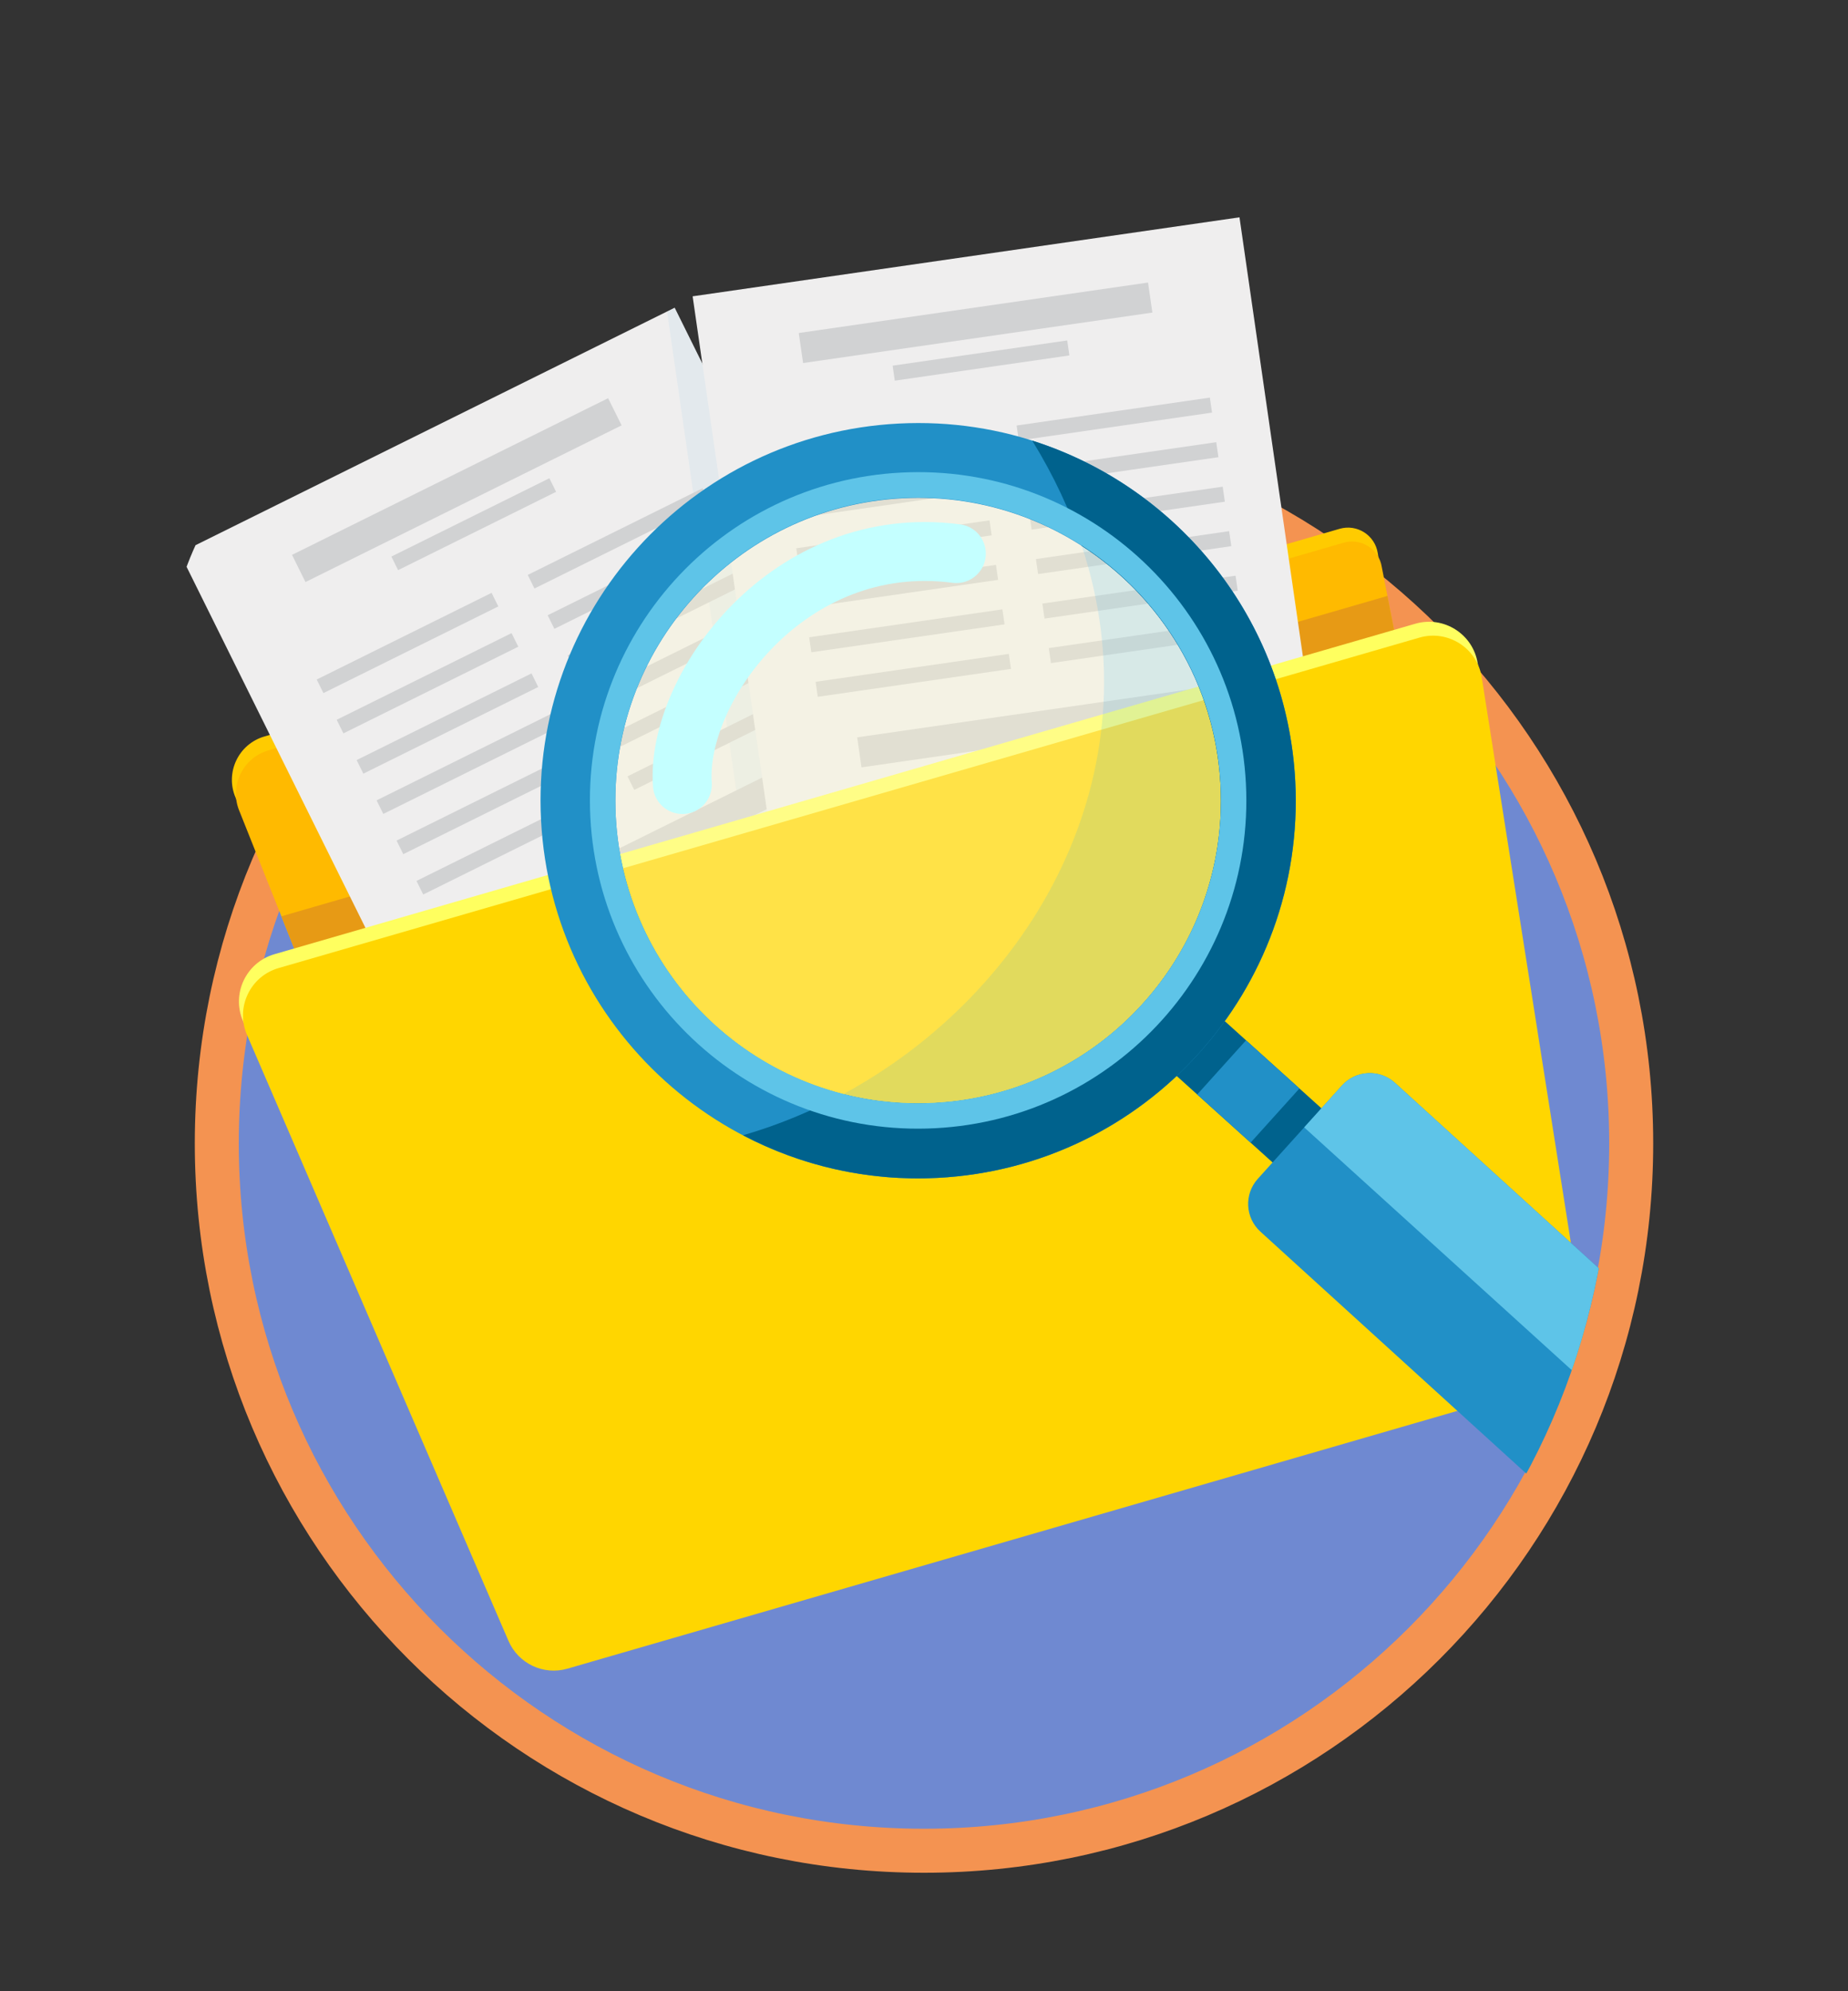 <?xml version="1.0" encoding="utf-8"?>
<!-- Generator: Adobe Illustrator 16.0.0, SVG Export Plug-In . SVG Version: 6.00 Build 0)  -->
<!DOCTYPE svg PUBLIC "-//W3C//DTD SVG 1.1//EN" "http://www.w3.org/Graphics/SVG/1.1/DTD/svg11.dtd">
<svg version="1.1" id="Capa_1" xmlns="http://www.w3.org/2000/svg" xmlns:xlink="http://www.w3.org/1999/xlink" x="0px" y="0px"
	 width="168px" height="181px" viewBox="0 0 168 181" enable-background="new 0 0 168 181" xml:space="preserve">
<rect x="0" y="0" width="168" height="181" fill="#333333" stroke="none"/>
<g>
	<path fill="#6F89D1" stroke="#F49351" stroke-width="4" stroke-miterlimit="10" d="M19.709,103.931
		c0,35.508,28.784,64.291,64.29,64.291c35.509,0,64.292-28.783,64.292-64.291c0-35.507-28.783-64.291-64.292-64.291
		C48.493,39.64,19.709,68.424,19.709,103.931"/>
	<g>
		<defs>
			<path id="SVGID_7_" d="M22.337,103.058c0,35.508,26.157,63.166,61.663,63.166c35.509,0,62.503-27.992,62.503-63.5
				c0-35.507-15.479-105.338-65-89.833C4.5,37,11,52.437,19.709,103.931"/>
		</defs>
		<clipPath id="SVGID_2_">
			<use xlink:href="#SVGID_7_"  overflow="visible"/>
		</clipPath>
		<g clip-path="url(#SVGID_2_)">
			<g>
				<path fill="#FFCB00" d="M50.557,59.261l-26.513,7.678c-2.373,0.688-3.604,3.3-2.626,5.567l21.771,50.449
					c0.819,1.899,2.924,2.892,4.909,2.315l81.783-23.685c1.986-0.575,3.234-2.538,2.912-4.581l-7.543-46.733
					c-0.257-1.63-1.885-2.664-3.469-2.205l-62.327,18.05l-3.964-5.58C54.203,59.241,52.313,58.752,50.557,59.261z"/>
				<path fill="#FFBA00" d="M50.923,60.524l-26.514,7.678c-2.373,0.688-3.604,3.301-2.626,5.567l20.299,50.876l92.551-26.804
					l-9.017-46.309c-0.256-1.628-1.884-2.662-3.468-2.204L59.82,67.381L55.857,61.8C54.568,60.505,52.677,60.016,50.923,60.524z"/>
				<polygon fill="#E79A15" points="25.58,83.286 42.082,124.646 134.633,97.842 126.129,54.167 				"/>
			</g>
			<g>
				<g>
					
						<rect x="27.697" y="35.876" transform="matrix(0.896 -0.444 0.444 0.896 -24.405 30.418)" fill="#EFEEEE" width="50.215" height="62.981"/>
					<polygon opacity="0.42" fill="#D3E2EC" points="61.334,28.004 60.646,28.345 69.503,89.602 82.731,87.688 89.276,84.449 					
						"/>
					
						<rect x="25.483" y="43.194" transform="matrix(0.896 -0.444 0.444 0.896 -15.464 23.047)" fill="#D1D2D3" width="32.074" height="2.756"/>
					
						<rect x="41.952" y="76.461" transform="matrix(0.896 -0.444 0.444 0.896 -28.516 33.809)" fill="#D1D2D3" width="32.074" height="2.757"/>
					
						<rect x="44.411" y="81.429" transform="matrix(0.896 -0.444 0.444 0.896 -30.463 35.413)" fill="#D1D2D3" width="32.073" height="2.756"/>
					
						<rect x="46.869" y="86.395" transform="matrix(0.896 -0.444 0.444 0.896 -32.412 37.021)" fill="#D1D2D3" width="32.075" height="2.757"/>
					
						<rect x="35.041" y="46.987" transform="matrix(0.896 -0.444 0.444 0.896 -16.68 24.046)" fill="#D1D2D3" width="16.032" height="1.377"/>
					<g>
						
							<rect x="28.163" y="57.777" transform="matrix(0.896 -0.444 0.444 0.896 -22.095 22.5)" fill="#D1D2D3" width="17.743" height="1.377"/>
						
							<rect x="29.977" y="61.439" transform="matrix(0.896 -0.444 0.444 0.896 -23.531 23.685)" fill="#D1D2D3" width="17.743" height="1.378"/>
						
							<rect x="31.79" y="65.102" transform="matrix(0.896 -0.444 0.444 0.896 -24.968 24.87)" fill="#D1D2D3" width="17.743" height="1.377"/>
						
							<rect x="33.602" y="68.765" transform="matrix(0.896 -0.444 0.444 0.896 -26.405 26.054)" fill="#D1D2D3" width="17.743" height="1.377"/>
						
							<rect x="35.416" y="72.427" transform="matrix(0.896 -0.444 0.444 0.896 -27.84 27.235)" fill="#D1D2D3" width="17.743" height="1.377"/>
						
							<rect x="37.229" y="76.09" transform="matrix(0.896 -0.444 0.444 0.896 -29.279 28.424)" fill="#D1D2D3" width="17.743" height="1.378"/>
					</g>
					<g>
						
							<rect x="47.353" y="48.276" transform="matrix(0.896 -0.444 0.444 0.896 -15.887 30.026)" fill="#D1D2D3" width="17.744" height="1.378"/>
						
							<rect x="49.166" y="51.939" transform="matrix(0.896 -0.444 0.444 0.896 -17.326 31.216)" fill="#D1D2D3" width="17.744" height="1.377"/>
						
							<rect x="50.98" y="55.602" transform="matrix(0.896 -0.444 0.444 0.896 -18.76 32.392)" fill="#D1D2D3" width="17.744" height="1.377"/>
						
							<rect x="52.792" y="59.265" transform="matrix(0.896 -0.444 0.444 0.896 -20.198 33.58)" fill="#D1D2D3" width="17.744" height="1.377"/>
						
							<rect x="54.606" y="62.928" transform="matrix(0.896 -0.444 0.444 0.896 -21.634 34.765)" fill="#D1D2D3" width="17.744" height="1.377"/>
						
							<rect x="56.419" y="66.591" transform="matrix(0.896 -0.444 0.444 0.896 -23.071 35.949)" fill="#D1D2D3" width="17.744" height="1.377"/>
					</g>
				</g>
				<g>
					
						<rect x="67.197" y="23.004" transform="matrix(0.99 -0.143 0.143 0.99 -6.848 13.769)" fill="#EFEEEE" width="50.216" height="62.982"/>
					
						<rect x="72.628" y="27.944" transform="matrix(0.99 -0.143 0.143 0.99 -3.284 12.99)" fill="#D1D2D3" width="32.074" height="2.757"/>
					
						<rect x="77.941" y="64.684" transform="matrix(0.99 -0.143 0.143 0.99 -8.487 14.129)" fill="#D1D2D3" width="32.072" height="2.756"/>
					
						<rect x="78.733" y="70.17" transform="matrix(0.99 -0.143 0.143 0.99 -9.261 14.295)" fill="#D1D2D3" width="32.074" height="2.756"/>
					
						<rect x="79.527" y="75.655" transform="matrix(0.99 -0.143 0.143 0.99 -10.04 14.468)" fill="#D1D2D3" width="32.074" height="2.756"/>
					
						<rect x="81.145" y="32.061" transform="matrix(0.99 -0.143 0.143 0.99 -3.77 13.1)" fill="#D1D2D3" width="16.032" height="1.377"/>
					<g>
						
							<rect x="71.212" y="40.444" transform="matrix(0.99 -0.143 0.143 0.99 -5.062 11.883)" fill="#D1D2D3" width="17.743" height="1.378"/>
						
							<rect x="71.797" y="44.49" transform="matrix(0.99 -0.143 0.143 0.99 -5.635 12.009)" fill="#D1D2D3" width="17.742" height="1.377"/>
						
							<rect x="72.381" y="48.535" transform="matrix(0.99 -0.143 0.143 0.99 -6.208 12.134)" fill="#D1D2D3" width="17.743" height="1.377"/>
						
							<rect x="72.966" y="52.58" transform="matrix(0.99 -0.143 0.143 0.99 -6.78 12.259)" fill="#D1D2D3" width="17.744" height="1.377"/>
						
							<rect x="73.552" y="56.625" transform="matrix(0.99 -0.143 0.143 0.99 -7.353 12.384)" fill="#D1D2D3" width="17.744" height="1.377"/>
						
							<rect x="74.137" y="60.67" transform="matrix(0.99 -0.143 0.143 0.99 -7.926 12.51)" fill="#D1D2D3" width="17.743" height="1.378"/>
					</g>
					<g>
						
							<rect x="92.404" y="37.381" transform="matrix(0.99 -0.143 0.143 0.99 -4.405 14.884)" fill="#D1D2D3" width="17.744" height="1.377"/>
						
							<rect x="92.99" y="41.425" transform="matrix(0.99 -0.143 0.143 0.99 -4.98 15.016)" fill="#D1D2D3" width="17.743" height="1.377"/>
						
							<rect x="93.574" y="45.47" transform="matrix(0.99 -0.143 0.143 0.99 -5.553 15.14)" fill="#D1D2D3" width="17.744" height="1.378"/>
						
							<rect x="94.159" y="49.515" transform="matrix(0.99 -0.143 0.143 0.99 -6.124 15.261)" fill="#D1D2D3" width="17.743" height="1.377"/>
						
							<rect x="94.744" y="53.561" transform="matrix(0.99 -0.143 0.143 0.99 -6.697 15.386)" fill="#D1D2D3" width="17.743" height="1.377"/>
						
							<rect x="95.329" y="57.605" transform="matrix(0.99 -0.143 0.143 0.99 -7.269 15.51)" fill="#D1D2D3" width="17.744" height="1.378"/>
					</g>
				</g>
			</g>
			<path fill="#FFFF5F" d="M140.5,124.552l-89.282,25.857c-2.168,0.628-4.465-0.456-5.359-2.528L22.091,92.807
				c-1.069-2.476,0.276-5.328,2.866-6.078l103.708-30.035c2.59-0.75,5.251,0.942,5.672,3.605l9.342,59.252
				C144.03,121.78,142.669,123.924,140.5,124.552z"/>
			<path fill="#FFD600" d="M140.866,125.815l-89.282,25.857c-2.169,0.628-4.465-0.456-5.36-2.528L22.456,94.07
				c-1.068-2.477,0.277-5.328,2.867-6.078l103.708-30.035c2.59-0.75,5.251,0.941,5.671,3.605l9.343,59.252
				C144.396,123.044,143.034,125.188,140.866,125.815z"/>
		</g>
		<g clip-path="url(#SVGID_2_)">
			<circle opacity="0.34" fill="#FFFAD2" cx="83.468" cy="72.78" r="27.527"/>
			
				<rect x="105.711" y="95.829" transform="matrix(0.743 0.67 -0.67 0.743 95.623 -50.459)" fill="#00628D" width="15.461" height="6.626"/>
			
				<rect x="110.175" y="95.829" transform="matrix(0.743 0.67 -0.67 0.743 95.621 -50.459)" fill="#2190C7" width="6.533" height="6.626"/>
			<g>
				<path fill="#2190C7" d="M114.592,111.957c-1.396-1.26-1.508-3.412-0.247-4.809l7.653-8.484c1.26-1.396,3.413-1.507,4.809-0.248
					l28.016,25.488l-12.394,13.38L114.592,111.957z"/>
				<path fill="#00628D" d="M147.277,141.658l-4.849-4.374l12.394-13.38l4.67,4.213c1.397,1.26,1.508,3.412,0.248,4.809
					l-7.654,8.485C150.826,142.807,148.674,142.917,147.277,141.658z"/>
			</g>
			<g>
				<path fill="#5EC4E8" d="M121.998,98.664l-3.435,3.808l30.49,27.66l5.769-6.228l-28.016-25.488
					C125.411,97.157,123.258,97.268,121.998,98.664z"/>
				<path fill="#2190C7" d="M156.316,136.721l3.424-3.795c1.26-1.396,1.149-3.549-0.248-4.809l-4.67-4.213l-5.769,6.228
					L156.316,136.721z"/>
			</g>
			<g>
				<path fill="#2190C7" d="M49.186,74.544c0.975,18.934,17.112,33.492,36.047,32.519c18.933-0.975,33.491-17.113,32.518-36.047
					c-0.975-18.934-17.112-33.492-36.046-32.518C62.771,39.472,48.211,55.61,49.186,74.544z M110.958,71.365
					c0.781,15.183-10.893,28.124-26.076,28.905C69.7,101.052,56.759,89.377,55.978,74.194S66.871,46.07,82.054,45.29
					C97.235,44.508,110.177,56.183,110.958,71.365z"/>
			</g>
			<path fill="none" stroke="#C4FFFF" stroke-width="5.355" stroke-linecap="round" stroke-miterlimit="10" d="M62.033,71.31
				c-0.622-8.689,9.631-22.996,24.909-20.992"/>
			<g>
				<path opacity="0.12" fill="#00A3FF" d="M98.344,49.626c6.857,20.691-4.532,40.557-21.699,49.829
					c2.623,0.67,5.391,0.962,8.237,0.815c13.238-0.682,23.806-10.607,25.779-23.202c0.29-1.851,0.397-3.758,0.297-5.703
					C110.484,62.164,105.541,54.259,98.344,49.626z"/>
				<path fill="#00628D" d="M110.958,71.365c0.101,1.945-0.007,3.853-0.297,5.703c-1.974,12.595-12.541,22.521-25.779,23.202
					c-2.847,0.146-5.614-0.146-8.237-0.815c-2.89,1.561-5.941,2.821-9.098,3.735c5.266,2.763,11.315,4.199,17.686,3.872
					c18.933-0.975,33.491-17.113,32.518-36.047c-0.757-14.702-10.659-26.762-23.912-30.964c1.965,3.188,3.451,6.39,4.506,9.574
					C105.541,54.259,110.484,62.164,110.958,71.365z"/>
			</g>
			<path fill="#5EC4E8" d="M53.668,74.285C54.516,90.742,68.542,103.396,85,102.55c16.457-0.847,29.111-14.874,28.264-31.331
				c-0.847-16.457-14.874-29.111-31.33-28.265C65.477,43.801,52.821,57.828,53.668,74.285z M110.957,71.337
				c0.781,15.184-10.894,28.124-26.076,28.905S56.757,89.349,55.976,74.167c-0.78-15.183,10.894-28.124,26.076-28.905
				S110.176,56.154,110.957,71.337z"/>
		</g>
	</g>
</g>
</svg>
